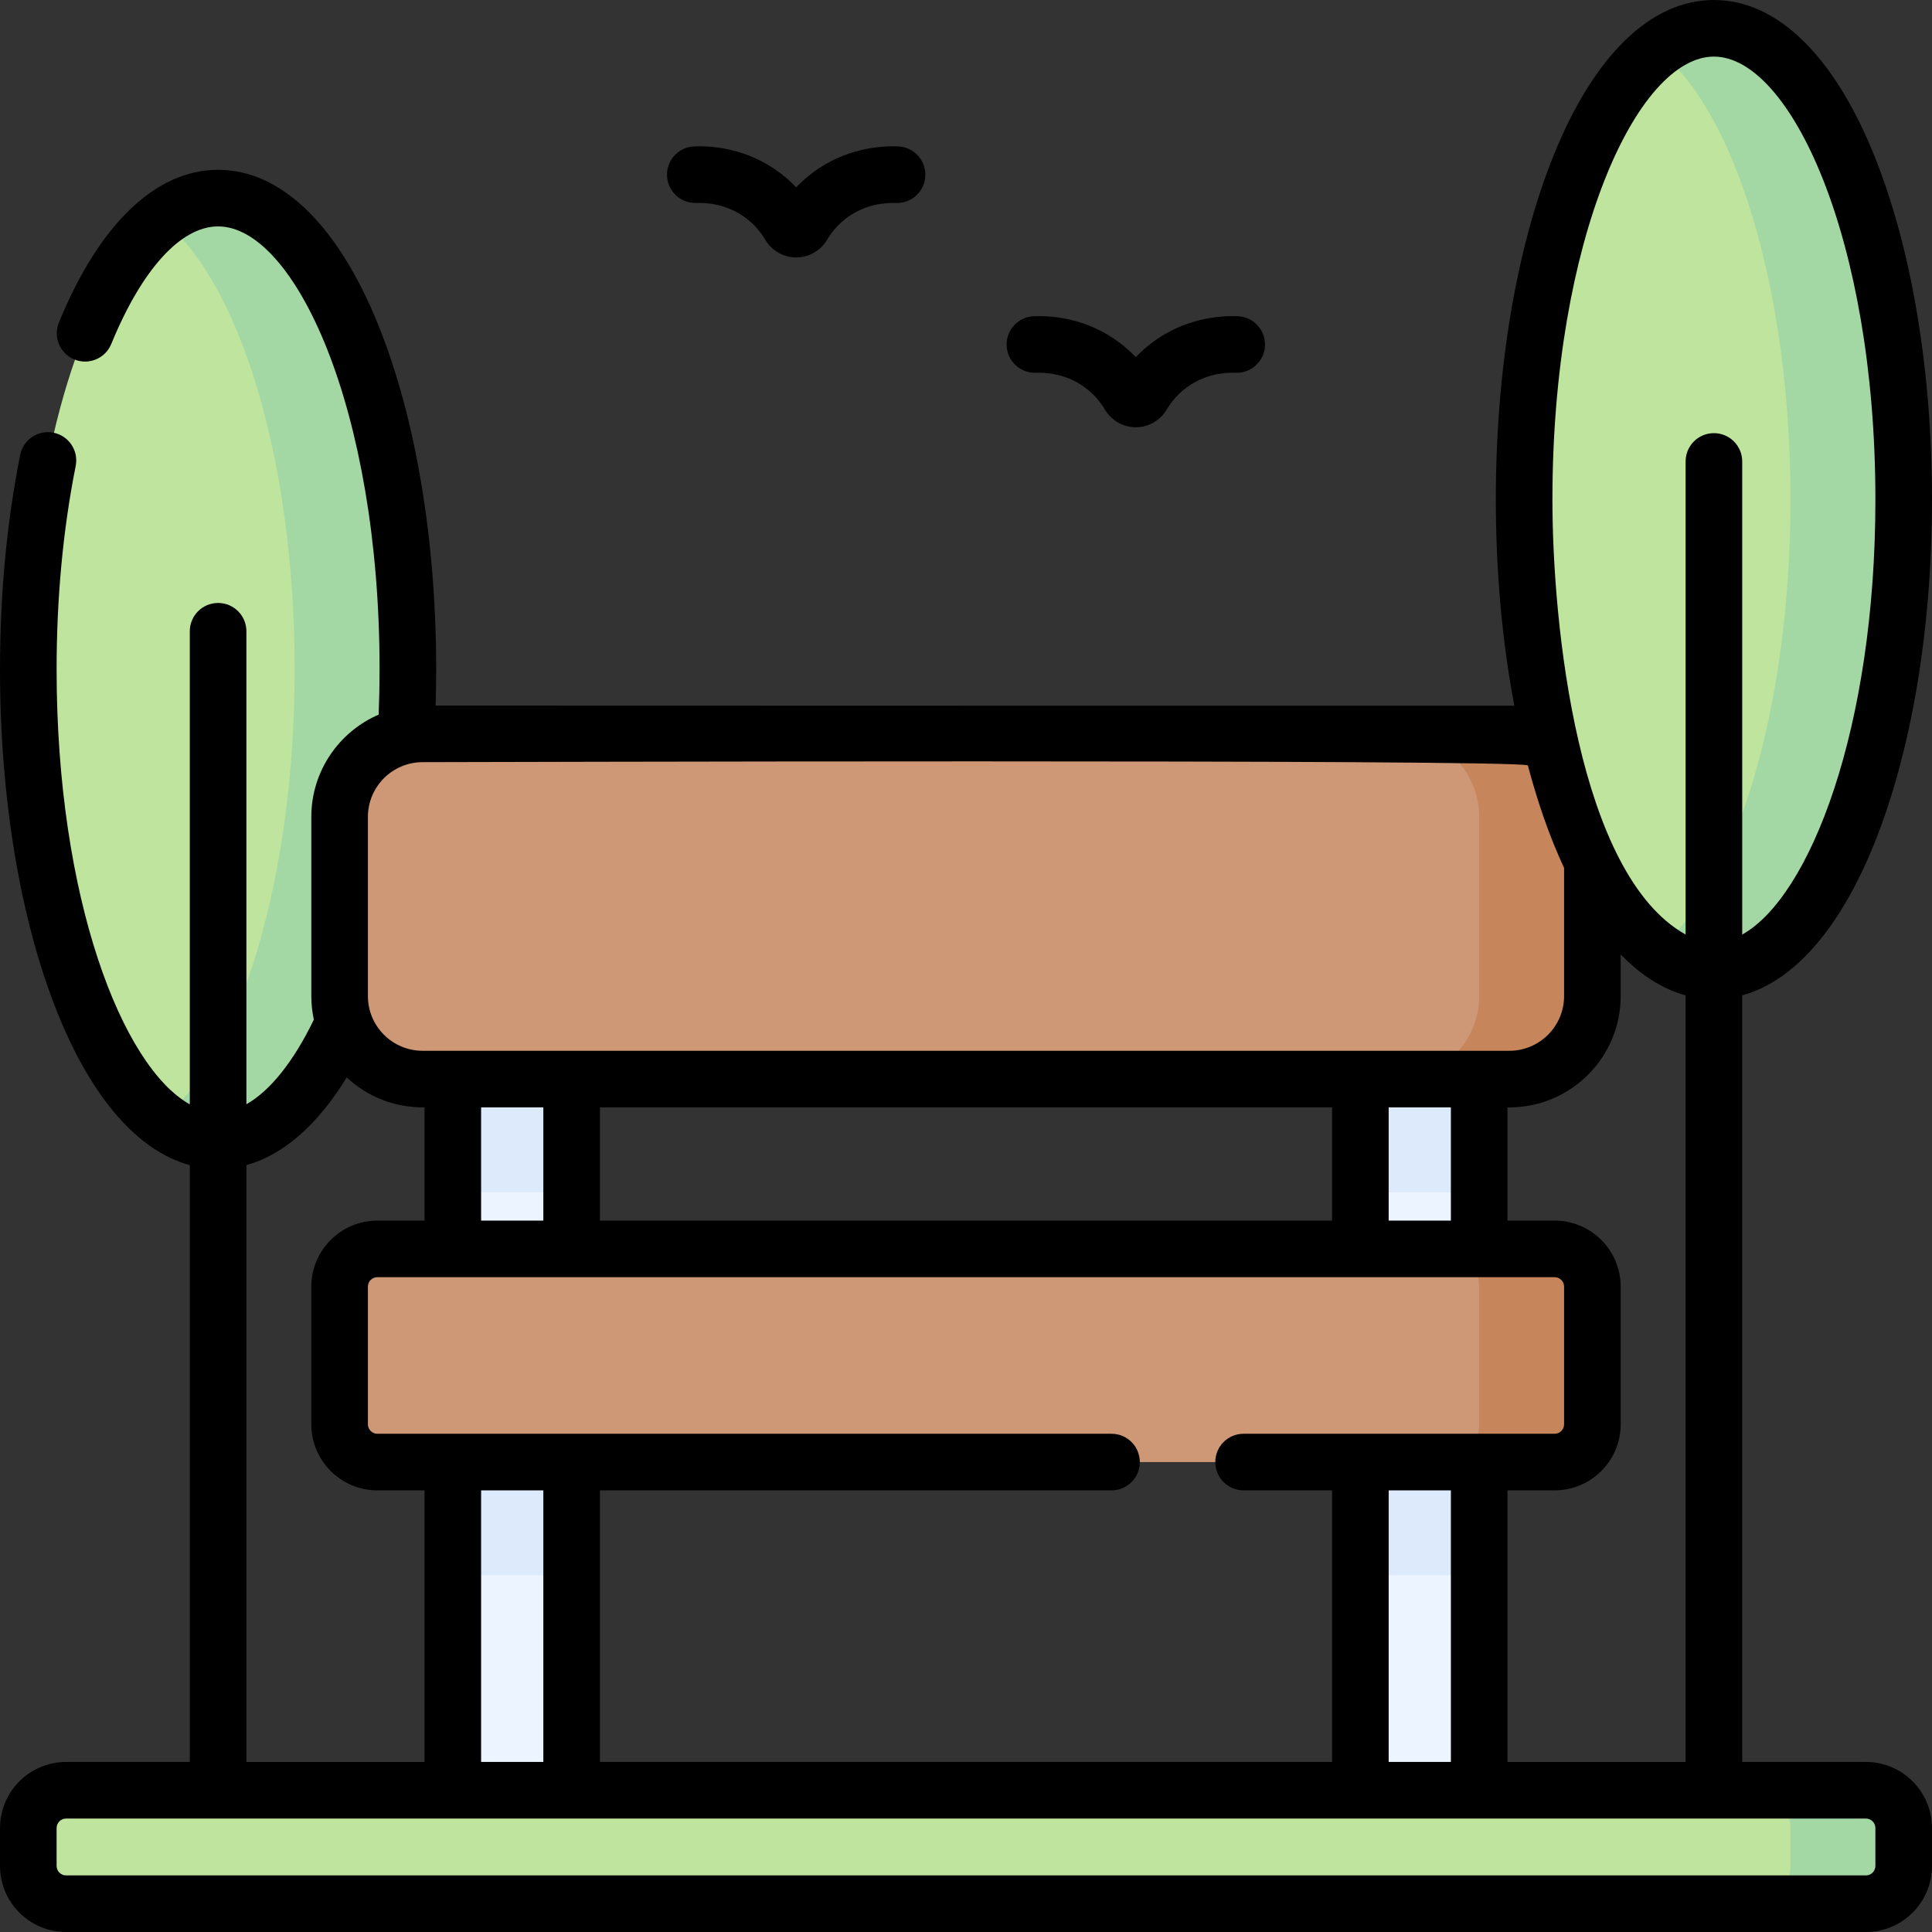 <svg id="Layer_1" enable-background="new 0 0 512 512" height="512" viewBox="0 0 512 512" width="512" xmlns="http://www.w3.org/2000/svg"><rect x="0" y="0" width="512" height="512" fill="#333333" stroke="none"/><g><g><g><g><ellipse cx="454.204" cy="132.395" fill="#bee49d" rx="50.296" ry="124.895"/><path d="m454.204 7.5c-5.224 0-10.262 1.979-15 5.65 20.451 15.847 35.296 63.241 35.296 119.245s-14.845 103.398-35.296 119.245c4.738 3.671 9.776 5.65 15 5.65 27.778 0 50.296-55.917 50.296-124.895s-22.518-124.895-50.296-124.895z" fill="#a3d8a4"/></g><g><ellipse cx="57.796" cy="177.395" fill="#bee49d" rx="50.296" ry="124.895"/><path d="m57.796 52.5c-5.224 0-10.263 1.979-15 5.65 20.451 15.847 35.296 63.241 35.296 119.245s-14.844 103.398-35.296 119.245c4.737 3.671 9.776 5.65 15 5.65 27.778 0 50.296-55.917 50.296-124.895s-22.518-124.895-50.296-124.895z" fill="#a3d8a4"/></g><g><path d="m22.245 360.255h227v31.49h-227z" fill="#ecf5ff" transform="matrix(0 -1 1 0 -240.255 511.745)"/><path d="m270.255 367.755h212v31.49h-212z" fill="#ecf5ff" transform="matrix(0 -1 1 0 -7.245 759.755)"/><path d="m120 360.973h31.49v56.49h-31.49z" fill="#dceafc"/><path d="m360.51 360.973h31.49v56.49h-31.49z" fill="#dceafc"/><path d="m412 387.463h-312c-5.523 0-10-4.477-10-10v-36.49c0-5.523 4.477-10 10-10h312c5.523 0 10 4.477 10 10v36.49c0 5.522-4.477 10-10 10z" fill="#ce9775"/><path d="m412 330.973h-30c5.523 0 10 4.477 10 10v36.49c0 5.523-4.477 10-10 10h30c5.523 0 10-4.477 10-10v-36.49c0-5.523-4.477-10-10-10z" fill="#c6855b"/><path d="m360.51 277.5h31.49v38.473h-31.49z" fill="#dceafc"/><path d="m120 262.5h31.49v53.473h-31.49z" fill="#dceafc"/><path d="m400 285.973h-288c-12.15 0-22-9.85-22-22v-47.49c0-12.15 9.85-22 22-22h288c12.15 0 22 9.85 22 22v47.49c0 12.15-9.85 22-22 22z" fill="#ce9775"/><path d="m400 194.483h-30c12.15 0 22 9.85 22 22v47.49c0 12.15-9.85 22-22 22h30c12.15 0 22-9.85 22-22v-47.49c0-12.151-9.85-22-22-22z" fill="#c6855b"/></g><path d="m17.5 474.437h477c5.523 0 10 4.487 10 10.021v10.021c0 5.534-4.477 10.021-10 10.021h-477c-5.523 0-10-4.487-10-10.021v-10.021c0-5.534 4.477-10.021 10-10.021z" fill="#bee49d"/><path d="m494.5 474.437h-30c5.523 0 10 4.487 10 10.021v10.021c0 5.534-4.477 10.021-10 10.021h30c5.523 0 10-4.487 10-10.021v-10.021c0-5.534-4.477-10.021-10-10.021z" fill="#a3d8a4"/></g></g><path d="m274.555 98.791c2.778-.106 8.177.271 13.152 4.029 2.053 1.55 3.776 3.486 5.122 5.754 1.706 2.873 4.836 4.657 8.17 4.657s6.465-1.785 8.171-4.658c1.345-2.267 3.068-4.203 5.121-5.753 4.976-3.759 10.377-4.132 13.152-4.029 4.122.169 7.625-3.063 7.787-7.201.162-4.139-3.062-7.625-7.201-7.787-4.776-.192-14.083.48-22.779 7.048-1.525 1.152-2.944 2.421-4.251 3.799-1.308-1.378-2.727-2.647-4.251-3.799-8.695-6.569-18.01-7.24-22.779-7.048-4.139.162-7.363 3.648-7.201 7.787.161 4.139 3.649 7.358 7.787 7.201zm219.945 368.146h-32.796v-203.16c13.693-3.729 25.932-17.696 35.021-40.266 9.85-24.459 15.274-56.818 15.274-91.116s-5.424-66.657-15.274-91.116c-10.719-26.619-25.82-41.279-42.521-41.279s-31.802 14.66-42.522 41.279c-9.85 24.459-15.274 56.818-15.274 91.116 0 19.163 1.697 37.717 4.909 54.63-.642.036-284.967-.04-285.874-.045.096-3.2.147-6.402.147-9.58 0-34.298-5.424-66.658-15.274-91.119-10.719-26.62-25.818-41.281-42.516-41.281-16.517 0-31.503 14.374-42.197 40.475-1.57 3.833.264 8.213 4.096 9.784 3.834 1.571 8.213-.263 9.784-4.096 8.114-19.805 18.435-31.163 28.317-31.163 20.239 0 42.79 48.214 42.79 117.4 0 3.974-.083 7.986-.24 11.983-10.488 4.526-17.85 14.967-17.85 27.097v47.49c0 2.145.236 4.234.673 6.25-5.41 11.167-11.627 18.902-17.877 22.419v-125.349c0-4.142-3.358-7.5-7.5-7.5s-7.5 3.358-7.5 7.5v125.372c-17.931-10.013-35.296-54.564-35.296-115.262 0-18.957 1.702-37.096 5.058-53.913.811-4.062-1.825-8.012-5.887-8.823-4.062-.81-8.012 1.826-8.823 5.887-3.549 17.782-5.348 36.908-5.348 56.849 0 34.295 5.425 66.652 15.275 91.111 9.089 22.568 21.328 36.535 35.021 40.265v158.161h-32.796c-9.649 0-17.5 7.86-17.5 17.521v10.021c0 9.661 7.851 17.521 17.5 17.521h477c9.649 0 17.5-7.86 17.5-17.521v-10.021c0-9.661-7.851-17.521-17.5-17.521zm-40.296-451.937c20.242 0 42.796 48.212 42.796 117.395 0 60.705-17.365 105.259-35.296 115.269v-125.374c0-4.142-3.358-7.5-7.5-7.5s-7.5 3.358-7.5 7.5v125.374c-28.569-15.967-35.296-82.108-35.296-115.269 0-69.183 22.554-117.395 42.796-117.395zm-124.639 364.962c-4.142 0-7.5 3.358-7.5 7.5s3.358 7.5 7.5 7.5h23.445v71.975h-194.02v-71.975h135.575c4.142 0 7.5-3.358 7.5-7.5s-3.358-7.5-7.5-7.5h-194.565c-1.378 0-2.5-1.122-2.5-2.5v-36.49c0-1.378 1.122-2.5 2.5-2.5h312c1.378 0 2.5 1.122 2.5 2.5v36.49c0 1.378-1.122 2.5-2.5 2.5-9.908 0-82.435 0-82.435 0zm54.935 15v71.975h-16.49v-71.975zm-240.51 0v71.975h-16.49v-71.975zm-16.49-71.489v-30.003h16.49v30.002h-16.49zm31.49 0v-30.003h194.02v30.002h-194.02zm209.02 0v-30.003h16.49v30.002h-16.49zm31.49 71.489h12.5c9.649 0 17.5-7.851 17.5-17.5v-36.49c0-9.649-7.851-17.5-17.5-17.5h-12.5v-30.002h.5c16.266 0 29.5-13.234 29.5-29.5v-11.049c5.351 5.534 11.134 9.203 17.204 10.856v203.16h-47.204zm-302-178.482c0-7.995 6.505-14.5 14.5-14.5 4.622 0 288.756-.837 292.898.851 1.951 7.357 4.213 14.293 6.785 20.679.908 2.255 1.849 4.419 2.818 6.501v33.959c0 7.995-6.505 14.5-14.5 14.5h-288.001c-7.995 0-14.5-6.505-14.5-14.5zm-32.204 92.284c9.789-2.69 18.893-10.669 26.59-23.242 5.488 5.127 12.627 8.014 20.614 7.949v30.002h-12.5c-9.649 0-17.5 7.851-17.5 17.5v36.49c0 9.649 7.851 17.5 17.5 17.5h12.5v71.975h-47.204zm431.704 185.715c0 1.39-1.122 2.521-2.5 2.521h-477c-1.378 0-2.5-1.131-2.5-2.521v-10.021c0-1.39 1.122-2.521 2.5-2.521h102.442c.02 0 .039.003.058.003h31.49c.02 0 .038-.003.058-.003h342.952c1.378 0 2.5 1.131 2.5 2.521zm-312.445-440.688c2.774-.106 8.177.271 13.152 4.029 2.053 1.55 3.776 3.486 5.122 5.754 1.706 2.873 4.836 4.657 8.17 4.657s6.465-1.785 8.171-4.658c1.345-2.267 3.068-4.203 5.121-5.753 4.977-3.759 10.375-4.13 13.152-4.029 4.135.165 7.625-3.062 7.787-7.201s-3.062-7.625-7.201-7.787c-4.773-.194-14.083.48-22.779 7.048-1.525 1.152-2.944 2.421-4.251 3.799-1.308-1.378-2.727-2.647-4.251-3.799-8.695-6.568-18.009-7.243-22.779-7.048-4.139.162-7.363 3.648-7.201 7.787s3.651 7.349 7.787 7.201z"/></g></svg>